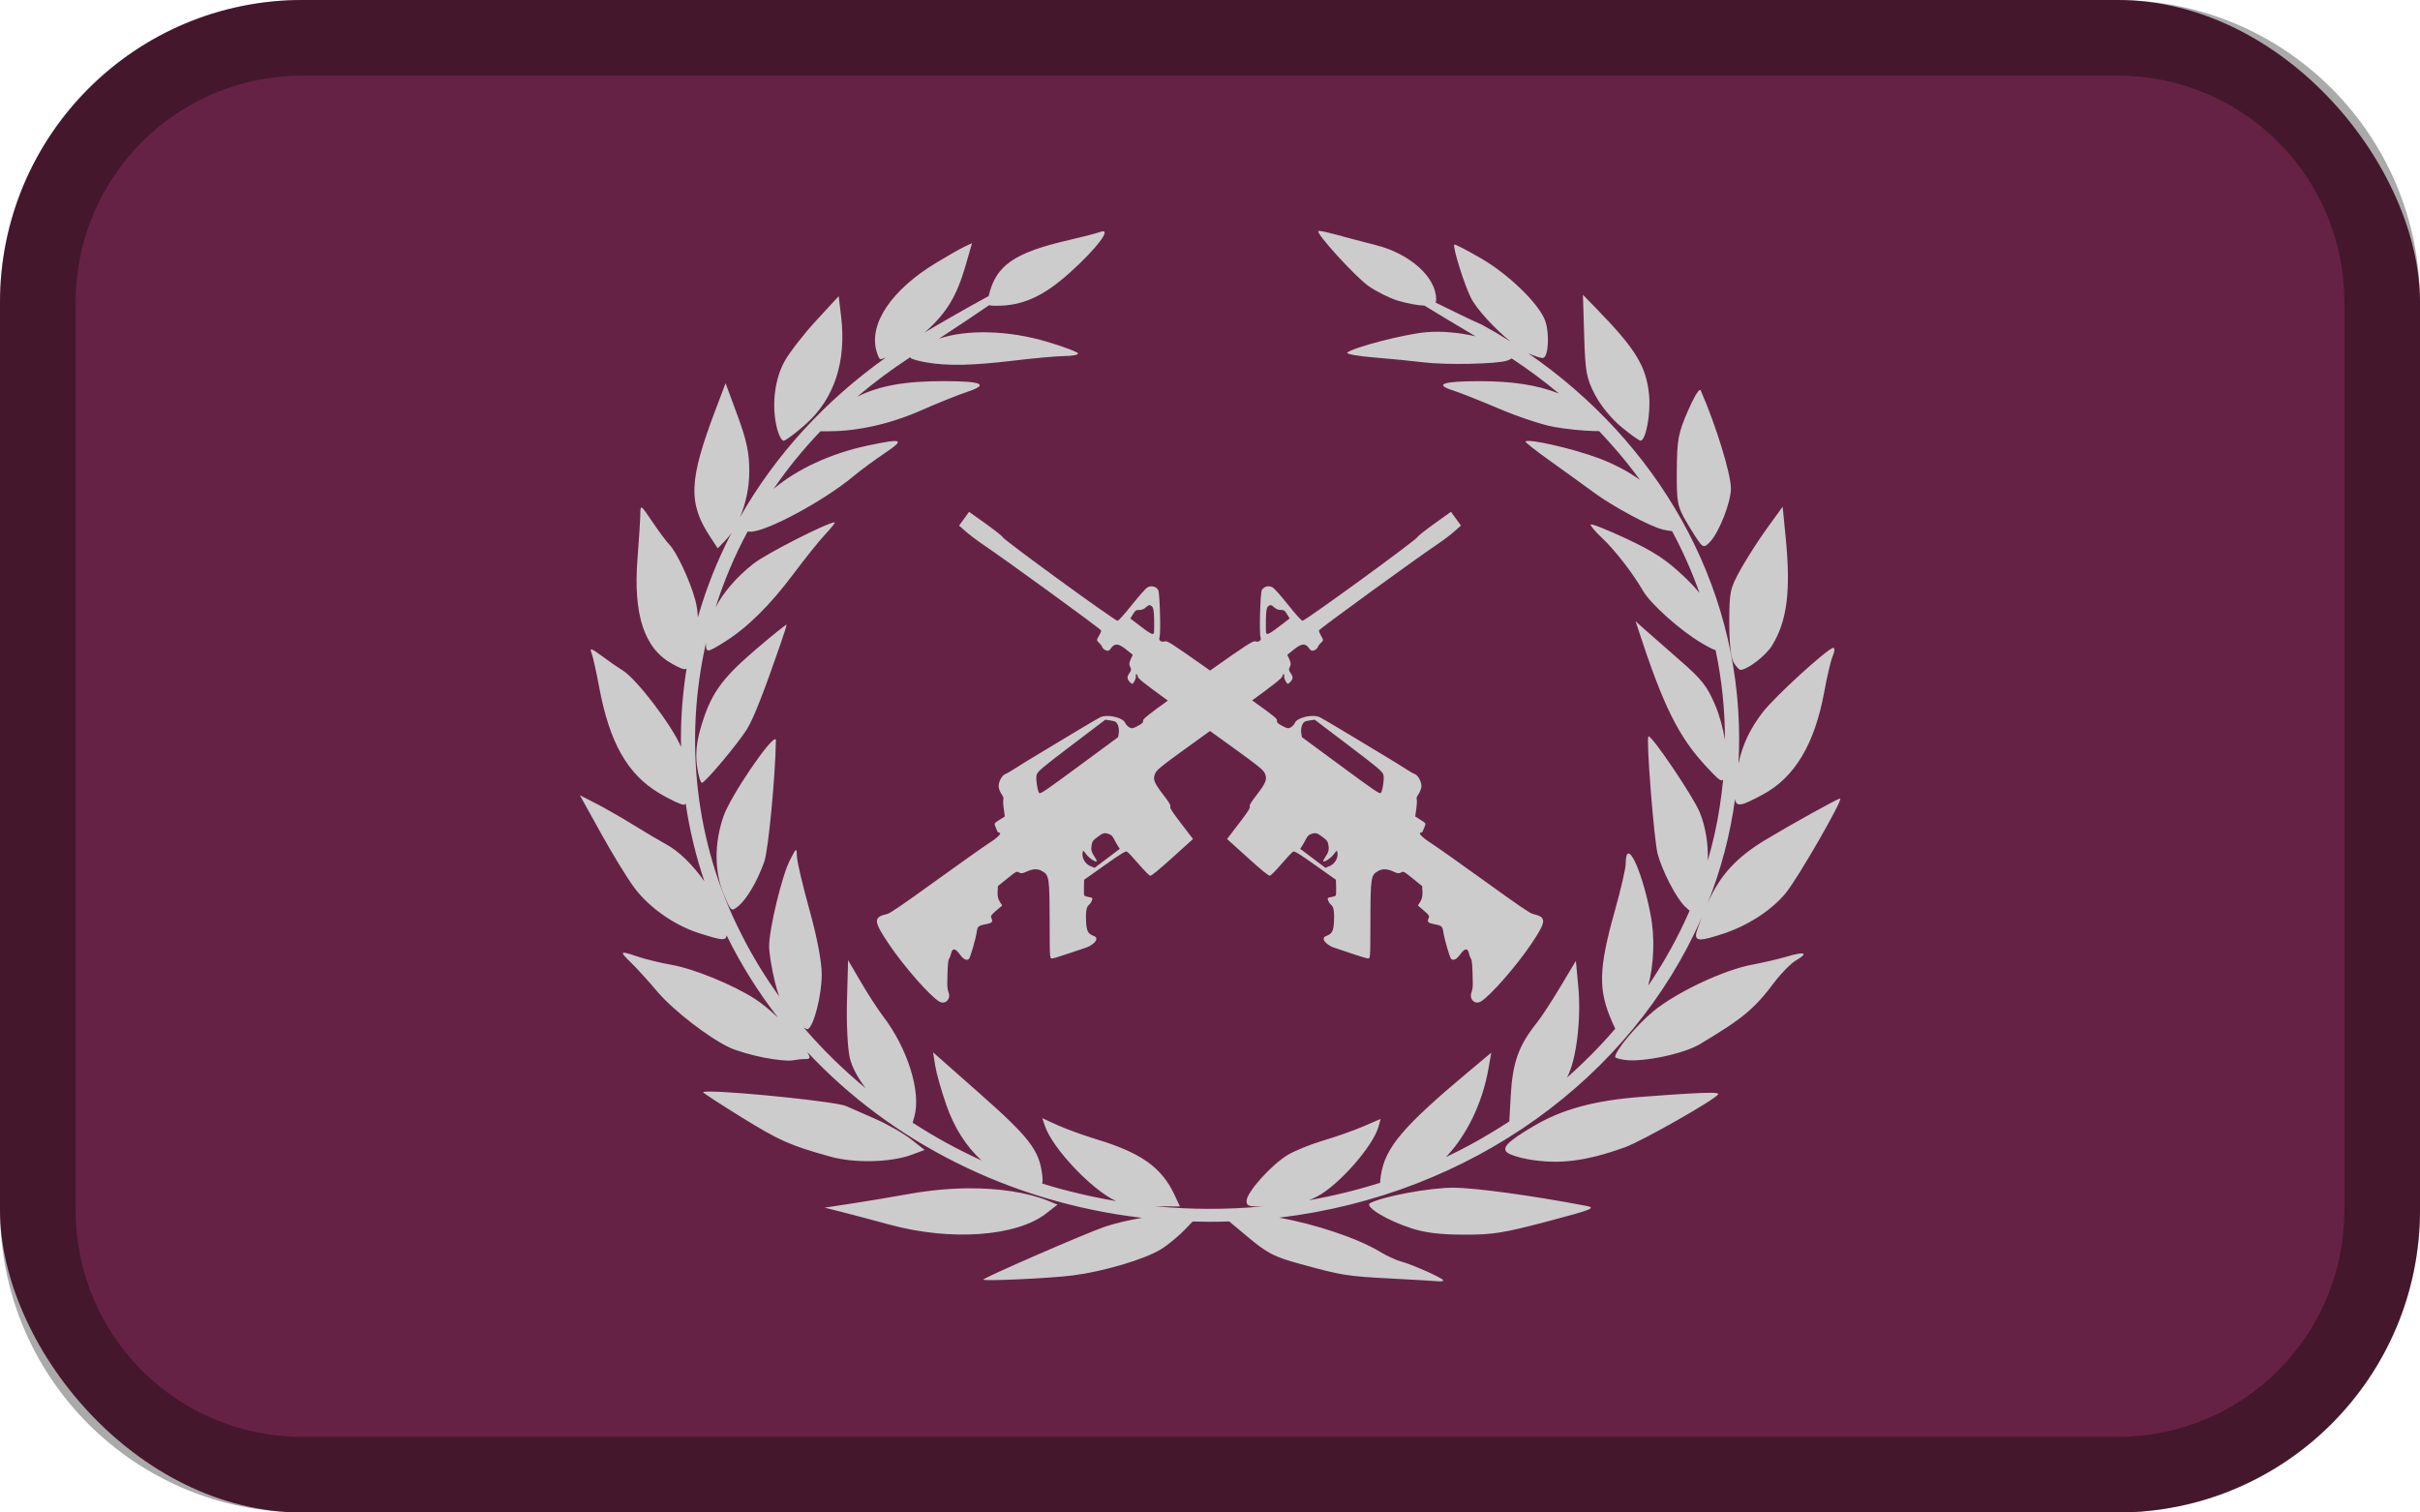 <?xml version="1.0" encoding="UTF-8" standalone="no"?>
<svg
		width="256px"
		height="160px"
		viewBox="0 0 128 80"
		version="1.1"
		xmlns="http://www.w3.org/2000/svg">
	<defs>
		<clipPath
				id="clipPath3281">
			<rect
					style="fill:#ffffff;fill-opacity:1;fill-rule:nonzero;stroke:none;stroke-width:0.292;stroke-linecap:round;stroke-linejoin:round;stroke-miterlimit:4;stroke-dasharray:none;stroke-dashoffset:0;stroke-opacity:1;paint-order:normal"
					id="rect3283"
					width="128"
					height="80"
					x="-2.4316407e-06"
					y="217"
					rx="16"
					ry="16"/>
		</clipPath>
	</defs>
	<g
			id="layer1"
			transform="translate(0,-217)">
		<g
				id="g3279"
				clip-path="url(#clipPath3281)">
			<rect
					width="133.333"
					height="80"
					x="-2.667"
					y="217"
					fill="#cc0000"
					id="rect1274"
					style="stroke-width:0.222;fill:#662244;fill-opacity:1"/>
			<path
					id="path155"
					style="stroke-width:0.926;fill:#cccccc;fill-opacity:1"
					d="m 69.824,229.223 c -0.053,-0.006 -0.086,-0.006 -0.094,0.002 -0.133,0.119 1.953,2.404 2.642,2.895 0.404,0.288 1.105,0.639 1.557,0.781 0.448,0.14 1.079,0.257 1.414,0.264 0.671,0.411 1.611,0.975 2.707,1.626 -0.841,-0.2 -1.814,-0.292 -2.638,-0.217 -1.151,0.105 -3.836,0.801 -4.15,1.076 -0.082,0.071 0.545,0.186 1.393,0.255 0.848,0.069 2.042,0.186 2.655,0.261 1.199,0.146 3.879,0.089 4.41,-0.093 0.107,-0.037 0.183,-0.074 0.233,-0.116 0.873,0.574 1.709,1.194 2.501,1.856 -1.142,-0.452 -2.494,-0.655 -4.21,-0.652 -1.932,0.003 -2.402,0.166 -1.401,0.487 0.382,0.122 1.489,0.561 2.459,0.975 0.97,0.414 2.265,0.844 2.878,0.956 0.613,0.112 1.569,0.211 2.126,0.22 l 0.277,0.005 c 0.215,0.227 0.427,0.457 0.633,0.691 0.543,0.605 1.05,1.236 1.523,1.886 -0.627,-0.447 -1.368,-0.841 -2.178,-1.144 -1.358,-0.508 -3.699,-1.045 -3.875,-0.888 -0.035,0.031 0.538,0.484 1.273,1.008 0.735,0.523 1.795,1.289 2.357,1.702 1.024,0.752 2.978,1.799 3.639,1.95 0.206,0.047 0.361,0.074 0.486,0.085 0.568,1.057 1.053,2.152 1.451,3.273 -0.218,-0.273 -0.482,-0.55 -0.834,-0.884 -0.932,-0.883 -1.592,-1.316 -3.058,-2.001 -1.028,-0.481 -1.869,-0.811 -1.869,-0.734 0,0.077 0.276,0.4 0.614,0.716 0.675,0.633 1.613,1.844 2.16,2.789 0.4,0.692 1.971,2.095 3.071,2.745 0.37,0.219 0.614,0.35 0.767,0.391 0.328,1.56 0.494,3.149 0.494,4.739 -0.106,-0.617 -0.28,-1.27 -0.511,-1.819 -0.428,-1.016 -0.709,-1.372 -1.899,-2.407 -0.768,-0.668 -1.604,-1.402 -1.857,-1.63 l -0.461,-0.415 0.136,0.415 c 1.342,4.111 2.152,5.735 3.658,7.332 0.574,0.609 0.726,0.757 0.838,0.627 -0.045,0.478 -0.103,0.954 -0.179,1.429 -0.144,0.962 -0.358,1.913 -0.632,2.848 0.026,-0.853 -0.112,-1.769 -0.42,-2.526 -0.345,-0.849 -2.584,-4.161 -2.723,-4.029 -0.125,0.119 0.301,5.512 0.491,6.215 0.241,0.894 0.97,2.308 1.418,2.753 0.117,0.116 0.211,0.198 0.273,0.244 -0.599,1.38 -1.335,2.71 -2.192,3.971 0.302,-1.13 0.37,-2.533 0.115,-3.82 -0.483,-2.438 -1.298,-4.078 -1.305,-2.626 -0.003,0.246 -0.254,1.343 -0.562,2.439 -0.876,3.118 -0.905,4.228 -0.153,5.927 l 0.16,0.359 c -0.787,0.916 -1.643,1.783 -2.561,2.591 0.013,-0.022 0.028,-0.045 0.038,-0.065 0.468,-0.891 0.73,-3.044 0.573,-4.722 l -0.13,-1.395 -0.815,1.363 c -0.448,0.75 -1.004,1.601 -1.235,1.89 -0.983,1.232 -1.299,2.115 -1.397,3.906 l -0.073,1.331 c -0.302,0.197 -0.608,0.391 -0.919,0.577 -0.784,0.478 -1.596,0.914 -2.431,1.309 1.084,-1.139 1.919,-2.822 2.245,-4.668 l 0.151,-0.853 -1.133,0.947 c -3.532,2.951 -4.484,4.072 -4.704,5.534 -0.027,0.179 -0.042,0.305 -0.042,0.401 -1.232,0.39 -2.495,0.699 -3.776,0.924 0.153,-0.059 0.304,-0.127 0.463,-0.211 1.127,-0.59 2.938,-2.652 3.223,-3.67 l 0.118,-0.421 -0.915,0.395 c -0.503,0.217 -1.45,0.551 -2.105,0.743 -0.654,0.192 -1.502,0.534 -1.884,0.76 -0.865,0.512 -2.189,1.988 -2.189,2.44 0,0.263 0.103,0.314 0.896,0.286 -1.918,0.181 -3.857,0.178 -5.774,-0.01 0.033,5.3e-4 0.067,0.003 0.099,0.004 l 1.256,0.015 -0.287,-0.614 c -0.677,-1.448 -1.757,-2.22 -4.105,-2.934 -0.706,-0.215 -1.644,-0.555 -2.086,-0.756 l -0.802,-0.366 0.128,0.384 c 0.412,1.233 2.53,3.437 3.773,3.999 -0.651,-0.11 -1.299,-0.24 -1.94,-0.394 -0.664,-0.153 -1.32,-0.332 -1.966,-0.533 0.028,-0.116 0.023,-0.278 -0.005,-0.495 -0.161,-1.274 -0.687,-1.956 -3.268,-4.237 l -2.501,-2.21 0.115,0.716 c 0.063,0.394 0.325,1.32 0.582,2.058 0.422,1.212 1.048,2.197 1.866,2.944 -1.269,-0.577 -2.487,-1.244 -3.642,-1.996 l 0.095,-0.346 c 0.356,-1.295 -0.368,-3.596 -1.667,-5.293 -0.267,-0.349 -0.792,-1.158 -1.165,-1.797 l -0.678,-1.162 -0.059,2.158 c -0.033,1.209 0.035,2.541 0.153,3.029 0.118,0.487 0.423,1.046 0.832,1.585 -1.19,-0.98 -2.287,-2.055 -3.274,-3.208 0.103,0.064 0.188,0.103 0.224,0.083 0.32,-0.177 0.732,-1.809 0.73,-2.888 -0.002,-0.683 -0.244,-1.958 -0.649,-3.414 -0.356,-1.278 -0.654,-2.548 -0.663,-2.822 -0.016,-0.491 -0.021,-0.488 -0.374,0.197 -0.419,0.814 -1.097,3.625 -1.097,4.548 0,0.353 0.138,1.203 0.307,1.891 0.073,0.297 0.147,0.543 0.227,0.761 -0.768,-1.064 -1.449,-2.18 -2.026,-3.34 -2.426,-4.754 -3.008,-10.223 -1.85,-15.352 1.2e-4,0.53 0.043,0.527 0.988,-0.061 1.187,-0.74 2.402,-1.937 3.632,-3.583 0.614,-0.822 1.379,-1.774 1.701,-2.117 0.322,-0.342 0.541,-0.623 0.486,-0.623 -0.365,0 -3.621,1.659 -4.292,2.186 -0.894,0.703 -1.575,1.496 -2.003,2.304 0.436,-1.379 1.002,-2.723 1.697,-4.009 0.038,0.01 0.085,0.015 0.146,0.015 0.866,-0.004 3.899,-1.639 5.454,-2.939 0.363,-0.304 1.103,-0.849 1.644,-1.213 1.097,-0.737 0.967,-0.797 -0.879,-0.408 -1.997,0.421 -3.791,1.272 -4.998,2.299 0.736,-1.077 1.566,-2.097 2.48,-3.051 l 0.471,-0.002 c 1.539,-0.005 3.266,-0.4 4.894,-1.12 0.817,-0.361 1.887,-0.791 2.378,-0.955 1.196,-0.4 0.834,-0.572 -1.208,-0.576 -2.016,-0.003 -3.398,0.229 -4.589,0.824 0.882,-0.749 1.818,-1.447 2.8,-2.086 0.008,0.016 0.018,0.031 0.033,0.045 0.065,0.058 0.432,0.159 0.816,0.226 1.125,0.195 2.418,0.169 4.598,-0.091 1.123,-0.134 2.356,-0.245 2.739,-0.246 0.383,-5.2e-4 0.696,-0.06 0.696,-0.133 0,-0.072 -0.731,-0.35 -1.624,-0.617 -2.051,-0.612 -4.248,-0.671 -5.733,-0.166 1.125,-0.74 2.003,-1.327 2.657,-1.776 0.072,0.03 0.193,0.034 0.381,0.034 1.381,0 2.469,-0.488 3.859,-1.73 1.447,-1.293 2.292,-2.416 1.64,-2.177 -0.189,0.069 -0.928,0.261 -1.643,0.426 -2.917,0.673 -3.876,1.334 -4.263,2.942 -0.003,0.011 -0.003,0.015 -0.006,0.025 -1.129,0.615 -2.522,1.414 -3.393,1.932 0.039,-0.034 0.083,-0.068 0.119,-0.101 1.076,-0.977 1.6,-1.859 2.065,-3.478 l 0.331,-1.151 -0.399,0.187 c -0.219,0.103 -0.892,0.486 -1.495,0.851 -2.351,1.421 -3.569,3.216 -3.162,4.664 0.067,0.238 0.157,0.433 0.202,0.433 0.067,0 0.173,-0.034 0.294,-0.083 -3.194,2.265 -5.837,5.144 -7.714,8.446 0.307,-0.721 0.491,-1.576 0.492,-2.413 0.002,-1.002 -0.131,-1.633 -0.625,-2.974 l -0.628,-1.703 -0.529,1.397 c -1.422,3.754 -1.468,4.939 -0.266,6.761 l 0.381,0.576 0.414,-0.43 c 0.112,-0.116 0.217,-0.249 0.317,-0.393 -0.74,1.425 -1.34,2.923 -1.783,4.478 -0.013,-0.312 -0.056,-0.612 -0.133,-0.906 -0.268,-1.011 -1.001,-2.578 -1.382,-2.956 -0.141,-0.14 -0.542,-0.678 -0.891,-1.196 -0.616,-0.915 -0.633,-0.927 -0.638,-0.415 -0.003,0.289 -0.07,1.353 -0.149,2.364 -0.233,2.969 0.359,4.759 1.841,5.567 0.419,0.229 0.621,0.328 0.754,0.255 -0.194,1.213 -0.298,2.452 -0.298,3.713 0,0.143 0.004,0.284 0.007,0.426 -0.462,-1.111 -2.334,-3.583 -3.086,-4.049 -0.25,-0.154 -0.756,-0.505 -1.124,-0.779 -0.514,-0.382 -0.639,-0.425 -0.537,-0.183 0.073,0.173 0.259,0.995 0.412,1.826 0.546,2.955 1.505,4.644 3.203,5.643 0.559,0.329 1.13,0.598 1.269,0.598 0.041,0 0.077,-0.024 0.108,-0.064 0.207,1.41 0.539,2.783 0.987,4.111 -0.591,-0.838 -1.325,-1.577 -2.013,-1.951 -0.358,-0.194 -1.139,-0.657 -1.736,-1.027 -0.597,-0.371 -1.479,-0.877 -1.961,-1.124 l -0.875,-0.45 1.107,1.998 c 0.609,1.099 1.4,2.393 1.759,2.876 0.795,1.07 2.128,2.007 3.459,2.43 1.117,0.354 1.417,0.428 1.436,0.105 0.751,1.536 1.662,2.991 2.715,4.349 -0.417,-0.39 -0.845,-0.746 -1.197,-0.973 -1.168,-0.757 -3.245,-1.605 -4.444,-1.816 -0.574,-0.101 -1.358,-0.291 -1.743,-0.422 -0.985,-0.336 -1.023,-0.307 -0.394,0.301 0.307,0.297 0.927,0.979 1.379,1.517 0.839,0.999 2.749,2.477 3.87,2.995 0.343,0.159 1.137,0.39 1.763,0.514 0.626,0.124 1.306,0.193 1.51,0.154 0.204,-0.039 0.52,-0.073 0.701,-0.073 0.271,-0.002 0.291,-0.049 0.113,-0.369 4.4,4.708 10.639,7.94 17.7,8.768 -0.703,0.121 -1.423,0.287 -1.989,0.479 -0.973,0.33 -6.406,2.694 -6.406,2.788 -2.8e-4,0.097 3.604,-0.073 4.754,-0.223 1.632,-0.214 3.763,-0.846 4.634,-1.376 0.361,-0.219 0.943,-0.698 1.293,-1.064 l 0.392,-0.41 c 0.305,0.009 0.611,0.015 0.918,0.015 0.341,0 0.68,-0.007 1.018,-0.018 l 0.965,0.807 c 1.05,0.878 1.398,1.059 2.759,1.433 2.274,0.625 2.46,0.655 4.9,0.783 1.226,0.065 2.333,0.129 2.46,0.144 0.128,0.015 0.232,-0.01 0.232,-0.054 0,-0.108 -1.646,-0.842 -2.228,-0.994 -0.255,-0.067 -0.762,-0.302 -1.127,-0.522 -1.238,-0.747 -3.498,-1.468 -5.315,-1.798 10.181,-1.217 18.646,-7.432 22.336,-15.857 -0.173,0.446 -0.296,0.808 -0.296,0.902 0,0.331 0.266,0.321 1.42,-0.056 1.324,-0.433 2.571,-1.24 3.324,-2.152 0.644,-0.78 3.077,-5.008 2.881,-5.007 -0.123,5.3e-4 -2.485,1.309 -3.933,2.178 -1.547,0.929 -2.409,1.868 -3.06,3.328 0.69,-1.746 1.178,-3.581 1.436,-5.48 0.062,0.479 0.405,0.331 1.468,-0.236 1.689,-0.901 2.751,-2.683 3.255,-5.461 0.143,-0.79 0.343,-1.631 0.444,-1.867 0.101,-0.237 0.115,-0.431 0.031,-0.431 -0.269,0 -3.069,2.551 -3.722,3.392 -0.674,0.868 -1.081,1.72 -1.296,2.732 0.024,-0.433 0.036,-0.869 0.036,-1.308 0,-8.331 -4.383,-15.729 -11.152,-20.393 0.347,0.157 0.694,0.265 0.79,0.241 0.27,-0.068 0.34,-1.254 0.114,-1.931 -0.297,-0.89 -1.912,-2.47 -3.41,-3.337 -0.74,-0.429 -1.374,-0.756 -1.408,-0.727 -0.105,0.089 0.514,2.085 0.87,2.801 0.31,0.624 1.264,1.646 2.1,2.327 -0.498,-0.315 -1.009,-0.615 -1.53,-0.9 -0.502,-0.211 -1.472,-0.688 -2.429,-1.158 0.021,-0.045 0.029,-0.101 0.029,-0.172 0,-1.171 -1.375,-2.409 -3.183,-2.867 -0.649,-0.164 -1.587,-0.411 -2.083,-0.549 -0.372,-0.103 -0.709,-0.179 -0.868,-0.197 z m 13.901,3.369 0.066,2.158 c 0.059,1.931 0.119,2.261 0.572,3.129 0.298,0.572 0.869,1.27 1.39,1.7 0.486,0.401 0.943,0.729 1.016,0.73 0.286,0.004 0.555,-1.455 0.452,-2.451 -0.154,-1.497 -0.717,-2.413 -2.784,-4.534 z m -39.364,0.073 -1.191,1.292 c -0.656,0.711 -1.407,1.677 -1.669,2.148 -0.531,0.952 -0.695,2.344 -0.415,3.502 0.094,0.388 0.256,0.706 0.358,0.706 0.103,0 0.629,-0.392 1.169,-0.872 1.51,-1.339 2.162,-3.315 1.877,-5.692 z m 45.565,4.961 c -0.1,-0.008 -0.345,0.407 -0.649,1.109 -0.513,1.185 -0.576,1.524 -0.586,3.154 -0.011,1.698 0.025,1.89 0.521,2.739 0.293,0.502 0.624,1.014 0.735,1.138 0.166,0.184 0.261,0.16 0.524,-0.131 0.481,-0.531 1.086,-2.096 1.083,-2.797 -0.005,-0.785 -0.781,-3.31 -1.595,-5.181 -0.008,-0.019 -0.019,-0.029 -0.034,-0.03 z m 4.363,6.176 -0.811,1.118 c -0.446,0.615 -1.081,1.604 -1.412,2.198 -0.563,1.011 -0.6,1.189 -0.6,2.822 0,1.107 0.088,1.879 0.238,2.116 0.131,0.205 0.288,0.374 0.349,0.374 0.371,0 1.341,-0.742 1.671,-1.278 0.804,-1.307 1.004,-2.891 0.724,-5.734 z m -43.031,0.27 -0.265,0.364 -0.264,0.364 0.342,0.304 c 0.188,0.167 0.597,0.477 0.908,0.687 1.26,0.851 6.25,4.481 6.261,4.555 0.007,0.043 -0.048,0.178 -0.122,0.299 -0.121,0.199 -0.121,0.233 0.011,0.353 0.08,0.073 0.157,0.178 0.172,0.233 0.015,0.055 0.097,0.129 0.183,0.164 0.128,0.052 0.179,0.032 0.282,-0.11 0.199,-0.274 0.388,-0.257 0.801,0.071 l 0.348,0.278 -0.112,0.244 c -0.081,0.175 -0.088,0.287 -0.025,0.397 0.068,0.119 0.059,0.192 -0.041,0.33 -0.143,0.197 -0.132,0.324 0.044,0.493 0.106,0.102 0.128,0.097 0.215,-0.054 0.053,-0.092 0.091,-0.207 0.084,-0.253 -0.026,-0.165 0.059,-0.182 0.095,-0.019 0.025,0.117 0.178,0.255 1.597,1.284 -0.914,0.658 -1.323,0.972 -1.313,1.055 0.012,0.108 -0.033,0.154 -0.287,0.29 -0.254,0.136 -0.325,0.146 -0.453,0.064 -0.083,-0.054 -0.172,-0.152 -0.198,-0.218 -0.115,-0.296 -0.951,-0.49 -1.33,-0.308 -0.103,0.049 -0.765,0.439 -1.472,0.866 -0.707,0.427 -1.588,0.958 -1.958,1.179 -0.37,0.221 -0.851,0.517 -1.068,0.66 -0.217,0.142 -0.453,0.277 -0.523,0.301 -0.184,0.062 -0.381,0.457 -0.346,0.694 0.016,0.111 0.089,0.283 0.161,0.383 0.072,0.099 0.112,0.208 0.088,0.24 -0.024,0.033 -0.017,0.254 0.016,0.492 l 0.059,0.432 -0.287,0.181 c -0.276,0.175 -0.284,0.188 -0.213,0.353 0.041,0.094 0.086,0.204 0.099,0.243 0.014,0.039 0.068,0.078 0.12,0.086 0.142,0.021 -0.14,0.291 -0.628,0.598 -0.227,0.144 -1.47,1.023 -2.762,1.955 -1.795,1.296 -2.396,1.706 -2.555,1.742 -0.74,0.169 -0.727,0.377 0.101,1.604 0.796,1.18 2.191,2.766 2.667,3.033 0.312,0.175 0.624,-0.151 0.478,-0.499 -0.039,-0.092 -0.068,-0.298 -0.065,-0.458 0.017,-0.949 0.037,-1.224 0.096,-1.309 0.036,-0.052 0.084,-0.179 0.107,-0.282 0.066,-0.299 0.217,-0.288 0.451,0.034 0.2,0.275 0.354,0.357 0.487,0.26 0.073,-0.053 0.37,-1.076 0.422,-1.454 0.038,-0.274 0.095,-0.32 0.492,-0.393 0.321,-0.059 0.375,-0.123 0.276,-0.329 -0.048,-0.099 -0.007,-0.16 0.259,-0.387 l 0.316,-0.269 -0.131,-0.205 c -0.086,-0.134 -0.125,-0.312 -0.113,-0.514 l 0.018,-0.309 0.495,-0.4 c 0.475,-0.383 0.5,-0.396 0.622,-0.317 0.087,0.057 0.197,0.049 0.353,-0.027 0.346,-0.167 0.605,-0.187 0.836,-0.063 0.412,0.221 0.424,0.296 0.43,2.825 0.005,1.855 0.002,1.818 0.148,1.808 0.063,-0.004 0.449,-0.122 0.856,-0.261 0.408,-0.139 0.815,-0.276 0.905,-0.304 l 5.2e-4,5.3e-4 c 0.267,-0.084 0.551,-0.31 0.56,-0.446 0.007,-0.101 -0.026,-0.138 -0.17,-0.192 -0.26,-0.097 -0.341,-0.247 -0.37,-0.681 -0.035,-0.538 0.012,-0.85 0.143,-0.945 0.061,-0.045 0.133,-0.148 0.16,-0.229 0.048,-0.146 0.045,-0.149 -0.16,-0.187 -0.115,-0.021 -0.223,-0.058 -0.24,-0.081 -0.017,-0.024 -0.026,-0.221 -0.02,-0.439 l 0.012,-0.396 1.085,-0.767 c 0.901,-0.637 1.102,-0.759 1.182,-0.718 0.053,0.027 0.33,0.321 0.614,0.653 0.284,0.332 0.56,0.611 0.613,0.619 0.067,0.01 0.417,-0.275 1.18,-0.963 l 1.084,-0.978 -0.62,-0.81 c -0.487,-0.636 -0.611,-0.83 -0.581,-0.904 0.029,-0.07 -0.056,-0.216 -0.331,-0.572 -0.529,-0.684 -0.604,-0.872 -0.473,-1.172 0.1,-0.228 0.235,-0.336 2.905,-2.256 2.67,1.921 2.805,2.028 2.905,2.256 0.132,0.3 0.056,0.487 -0.473,1.172 -0.275,0.356 -0.36,0.503 -0.331,0.572 0.031,0.074 -0.094,0.267 -0.581,0.904 l -0.62,0.81 1.084,0.978 c 0.763,0.688 1.113,0.973 1.18,0.963 0.053,-0.008 0.328,-0.286 0.613,-0.619 0.284,-0.332 0.561,-0.626 0.614,-0.653 0.081,-0.04 0.281,0.082 1.182,0.718 l 1.085,0.767 0.012,0.396 c 0.006,0.218 -0.003,0.416 -0.02,0.439 -0.017,0.024 -0.125,0.06 -0.24,0.081 -0.205,0.038 -0.208,0.041 -0.16,0.187 0.027,0.081 0.099,0.185 0.16,0.229 0.131,0.095 0.178,0.407 0.143,0.945 -0.028,0.434 -0.11,0.584 -0.37,0.681 -0.144,0.054 -0.177,0.091 -0.17,0.192 0.01,0.136 0.293,0.362 0.56,0.446 l 5.3e-4,-5.3e-4 c 0.09,0.028 0.497,0.165 0.905,0.304 0.408,0.139 0.793,0.256 0.856,0.261 0.146,0.01 0.143,0.047 0.148,-1.808 0.006,-2.529 0.018,-2.603 0.43,-2.825 0.231,-0.124 0.49,-0.105 0.836,0.063 0.155,0.075 0.265,0.084 0.353,0.027 0.122,-0.079 0.147,-0.066 0.622,0.317 l 0.495,0.4 0.018,0.308 c 0.011,0.202 -0.028,0.38 -0.113,0.514 l -0.131,0.205 0.316,0.269 c 0.267,0.227 0.307,0.288 0.259,0.387 -0.1,0.206 -0.045,0.27 0.276,0.329 0.397,0.073 0.454,0.119 0.492,0.393 0.052,0.377 0.349,1.4 0.422,1.454 0.133,0.097 0.288,0.014 0.487,-0.26 0.234,-0.321 0.385,-0.333 0.451,-0.034 0.023,0.103 0.071,0.23 0.107,0.282 0.059,0.085 0.079,0.36 0.096,1.309 0.003,0.16 -0.027,0.366 -0.065,0.458 -0.147,0.348 0.165,0.674 0.478,0.499 0.477,-0.267 1.871,-1.853 2.667,-3.033 0.828,-1.228 0.841,-1.435 0.101,-1.604 -0.158,-0.036 -0.759,-0.446 -2.555,-1.742 -1.291,-0.932 -2.535,-1.811 -2.762,-1.955 -0.488,-0.308 -0.769,-0.577 -0.628,-0.598 0.052,-0.008 0.106,-0.047 0.12,-0.086 0.014,-0.039 0.058,-0.149 0.099,-0.243 0.072,-0.165 0.064,-0.178 -0.213,-0.353 l -0.287,-0.181 0.059,-0.432 c 0.032,-0.238 0.04,-0.459 0.016,-0.492 -0.024,-0.033 0.016,-0.141 0.088,-0.24 0.072,-0.099 0.144,-0.271 0.161,-0.383 0.035,-0.237 -0.162,-0.633 -0.346,-0.694 -0.071,-0.024 -0.306,-0.159 -0.523,-0.301 -0.217,-0.142 -0.698,-0.439 -1.068,-0.66 -0.37,-0.221 -1.251,-0.752 -1.958,-1.179 -0.707,-0.427 -1.369,-0.817 -1.472,-0.866 -0.379,-0.182 -1.215,0.012 -1.33,0.308 -0.025,0.066 -0.114,0.164 -0.198,0.218 -0.127,0.083 -0.199,0.072 -0.453,-0.064 -0.254,-0.136 -0.299,-0.182 -0.287,-0.29 0.01,-0.091 -0.093,-0.193 -1.313,-1.064 1.084,-0.79 1.574,-1.168 1.597,-1.275 0.035,-0.163 0.12,-0.146 0.095,0.019 -0.007,0.047 0.031,0.161 0.084,0.253 0.087,0.151 0.109,0.156 0.215,0.054 0.176,-0.169 0.187,-0.296 0.044,-0.493 -0.1,-0.138 -0.109,-0.211 -0.041,-0.33 0.063,-0.11 0.056,-0.222 -0.025,-0.397 l -0.112,-0.244 0.348,-0.278 c 0.413,-0.328 0.602,-0.345 0.801,-0.071 0.103,0.141 0.154,0.162 0.282,0.11 0.086,-0.035 0.168,-0.109 0.183,-0.164 0.015,-0.055 0.092,-0.16 0.172,-0.233 0.131,-0.12 0.132,-0.154 0.011,-0.353 -0.074,-0.121 -0.129,-0.256 -0.122,-0.299 0.011,-0.074 5.001,-3.704 6.261,-4.555 0.311,-0.211 0.72,-0.52 0.908,-0.687 l 0.342,-0.304 -0.264,-0.364 -0.265,-0.364 -0.873,0.625 c -0.48,0.343 -0.885,0.663 -0.898,0.711 -0.038,0.138 -5.957,4.446 -6.081,4.427 -0.062,-0.01 -0.36,-0.338 -0.755,-0.836 -0.359,-0.451 -0.726,-0.866 -0.816,-0.922 -0.201,-0.125 -0.47,-0.064 -0.579,0.132 -0.087,0.156 -0.145,2.303 -0.068,2.503 0.061,0.159 -0.093,0.275 -0.283,0.212 -0.121,-0.04 -0.533,0.235 -2.388,1.544 -2.051,-1.449 -2.268,-1.585 -2.393,-1.544 -0.19,0.063 -0.344,-0.053 -0.283,-0.212 0.077,-0.199 0.019,-2.347 -0.068,-2.503 -0.11,-0.196 -0.379,-0.257 -0.579,-0.132 -0.09,0.056 -0.457,0.47 -0.816,0.922 -0.396,0.497 -0.693,0.826 -0.755,0.836 -0.124,0.019 -6.043,-4.289 -6.081,-4.427 -0.013,-0.048 -0.417,-0.367 -0.898,-0.711 z m 9.515,4.94 c 0.043,-0.009 0.083,0.007 0.135,0.044 0.098,0.071 0.13,0.242 0.138,0.746 0.006,0.359 -0.002,0.67 -0.016,0.69 -0.067,0.092 -0.188,0.029 -0.698,-0.362 l -0.545,-0.417 0.143,-0.23 c 0.12,-0.193 0.172,-0.228 0.332,-0.219 0.114,0.006 0.255,-0.052 0.354,-0.145 0.067,-0.063 0.114,-0.097 0.157,-0.106 z m 6.456,0 c 0.043,0.009 0.09,0.043 0.157,0.106 0.099,0.093 0.24,0.151 0.354,0.145 0.16,-0.009 0.212,0.026 0.332,0.219 l 0.143,0.23 -0.545,0.417 c -0.51,0.391 -0.631,0.454 -0.698,0.362 -0.015,-0.02 -0.022,-0.331 -0.016,-0.69 0.008,-0.504 0.04,-0.674 0.138,-0.745 0.052,-0.038 0.091,-0.054 0.135,-0.044 z m -25.623,1.03 c 0,-0.047 -0.753,0.56 -1.674,1.347 -1.807,1.546 -2.376,2.369 -2.889,4.178 -0.205,0.722 -0.261,1.347 -0.177,1.95 0.068,0.488 0.185,0.888 0.26,0.888 0.167,0 1.867,-2.023 2.38,-2.832 0.334,-0.527 0.899,-1.964 1.803,-4.586 0.163,-0.474 0.297,-0.899 0.297,-0.946 z m 16.858,5.025 0.287,0.044 c 0.243,0.037 0.3,0.073 0.375,0.235 0.048,0.105 0.071,0.293 0.051,0.417 l -0.036,0.227 -2.042,1.505 c -1.775,1.309 -2.053,1.499 -2.129,1.45 -0.088,-0.057 -0.194,-0.773 -0.142,-0.955 0.055,-0.19 0.262,-0.364 1.943,-1.639 z m 11.073,0 1.694,1.284 c 1.681,1.274 1.889,1.449 1.943,1.639 0.053,0.182 -0.054,0.899 -0.142,0.955 -0.075,0.049 -0.354,-0.141 -2.129,-1.45 l -2.042,-1.505 -0.036,-0.227 c -0.02,-0.124 0.002,-0.312 0.05,-0.417 0.074,-0.162 0.131,-0.198 0.375,-0.235 z m -28.524,1.034 c -0.256,-0.1 -2.375,3.004 -2.748,4.083 -0.489,1.416 -0.483,2.926 0.017,4.12 0.383,0.916 0.395,0.925 0.763,0.628 0.454,-0.367 1.016,-1.326 1.38,-2.357 0.214,-0.604 0.584,-4.478 0.614,-6.41 4.2e-4,-0.037 -0.008,-0.058 -0.025,-0.065 z m 17.453,4.969 c 0.037,0.003 0.077,0.011 0.125,0.025 0.173,0.048 0.241,0.107 0.336,0.293 0.065,0.128 0.16,0.295 0.211,0.372 l 0.091,0.138 -0.666,0.502 -0.667,0.503 -0.223,-0.092 c -0.265,-0.109 -0.452,-0.418 -0.415,-0.684 0.024,-0.172 0.027,-0.171 0.186,0.048 0.155,0.213 0.548,0.471 0.565,0.37 0.004,-0.027 -0.065,-0.158 -0.154,-0.291 -0.125,-0.187 -0.153,-0.304 -0.124,-0.511 0.034,-0.237 0.073,-0.293 0.34,-0.488 0.2,-0.145 0.284,-0.192 0.395,-0.184 z m 11.069,0 c 0.11,-0.008 0.195,0.039 0.395,0.184 0.268,0.194 0.307,0.25 0.34,0.488 0.029,0.206 0.001,0.324 -0.124,0.511 -0.089,0.134 -0.158,0.265 -0.154,0.291 0.017,0.101 0.41,-0.157 0.565,-0.37 0.159,-0.219 0.162,-0.22 0.186,-0.048 0.037,0.266 -0.15,0.575 -0.415,0.684 l -0.223,0.092 -0.667,-0.503 -0.667,-0.502 0.091,-0.138 c 0.051,-0.077 0.146,-0.244 0.211,-0.372 0.095,-0.186 0.162,-0.245 0.336,-0.293 0.048,-0.013 0.088,-0.022 0.125,-0.025 z m 25.731,6.361 c -0.142,0.006 -0.398,0.061 -0.76,0.167 -0.448,0.132 -1.269,0.323 -1.826,0.426 -1.502,0.277 -4.009,1.459 -5.231,2.466 -0.885,0.729 -2.02,2.088 -2.02,2.418 0,0.046 0.23,0.116 0.511,0.154 0.959,0.133 3.113,-0.319 3.973,-0.834 2.282,-1.364 2.875,-1.858 3.961,-3.3 0.351,-0.466 0.859,-0.977 1.127,-1.134 0.424,-0.248 0.502,-0.374 0.265,-0.364 z m -57.698,7.305 c -0.211,-0.001 -0.347,0.008 -0.382,0.031 -0.031,0.02 0.871,0.609 2.004,1.31 2.046,1.265 2.6,1.51 4.738,2.103 1.278,0.355 3.203,0.307 4.311,-0.107 l 0.667,-0.249 -0.725,-0.569 c -0.399,-0.313 -1.267,-0.806 -1.931,-1.095 -0.664,-0.289 -1.339,-0.585 -1.5,-0.657 -0.513,-0.231 -5.704,-0.759 -7.181,-0.767 z m 52.934,0.064 c -0.518,-0.006 -1.62,0.061 -3.643,0.213 -2.514,0.188 -4.234,0.654 -5.758,1.558 -1.377,0.817 -1.701,1.153 -1.359,1.407 0.145,0.107 0.627,0.26 1.072,0.338 1.638,0.288 3.05,0.114 5.131,-0.632 0.893,-0.32 4.717,-2.489 4.93,-2.796 0.037,-0.054 -0.063,-0.084 -0.374,-0.087 z m -13.635,5.021 c -1.242,0 -3.663,0.447 -4.389,0.81 -0.347,0.174 0.866,0.917 2.194,1.344 0.722,0.232 1.504,0.326 2.755,0.33 1.523,0.006 2.087,-0.084 4.417,-0.699 2.374,-0.627 2.603,-0.719 2.06,-0.822 -2.877,-0.55 -5.892,-0.962 -7.037,-0.962 z m -25.67,0.033 c -0.985,0.008 -2.02,0.104 -3.055,0.288 -0.99,0.177 -2.414,0.414 -3.164,0.528 l -1.365,0.206 0.808,0.202 c 0.444,0.111 1.643,0.428 2.665,0.705 3.217,0.872 6.688,0.62 8.251,-0.601 l 0.597,-0.466 -0.479,-0.195 c -1.118,-0.455 -2.617,-0.681 -4.258,-0.667 z"/>
		</g>
		<path
				style="fill:#000000;fill-opacity:0.333;fill-rule:nonzero;stroke:none;stroke-width:1.75;stroke-linecap:round;stroke-linejoin:round;stroke-miterlimit:4;stroke-dasharray:none;stroke-dashoffset:0;stroke-opacity:1;paint-order:normal"
				d="m 16,217 c -8.864,0 -16,7.136 -16,16 v 48 C 3.1439632e-5,289.864 7.136,297 16,297 h 96 c 8.864,0 16,-7.136 16,-16 v -48 c 0,-8.864 -7.136,-16 -16,-16 z m 0,4 h 96 c 6.648,0 12,5.352 12,12 v 48 c 0,6.648 -5.352,12 -12,12 H 16 c -6.648,0 -12,-5.352 -12,-12 v -48 c 0,-6.648 5.352,-12 12,-12 z"
				id="rect815-8"/>
	</g>
</svg>
